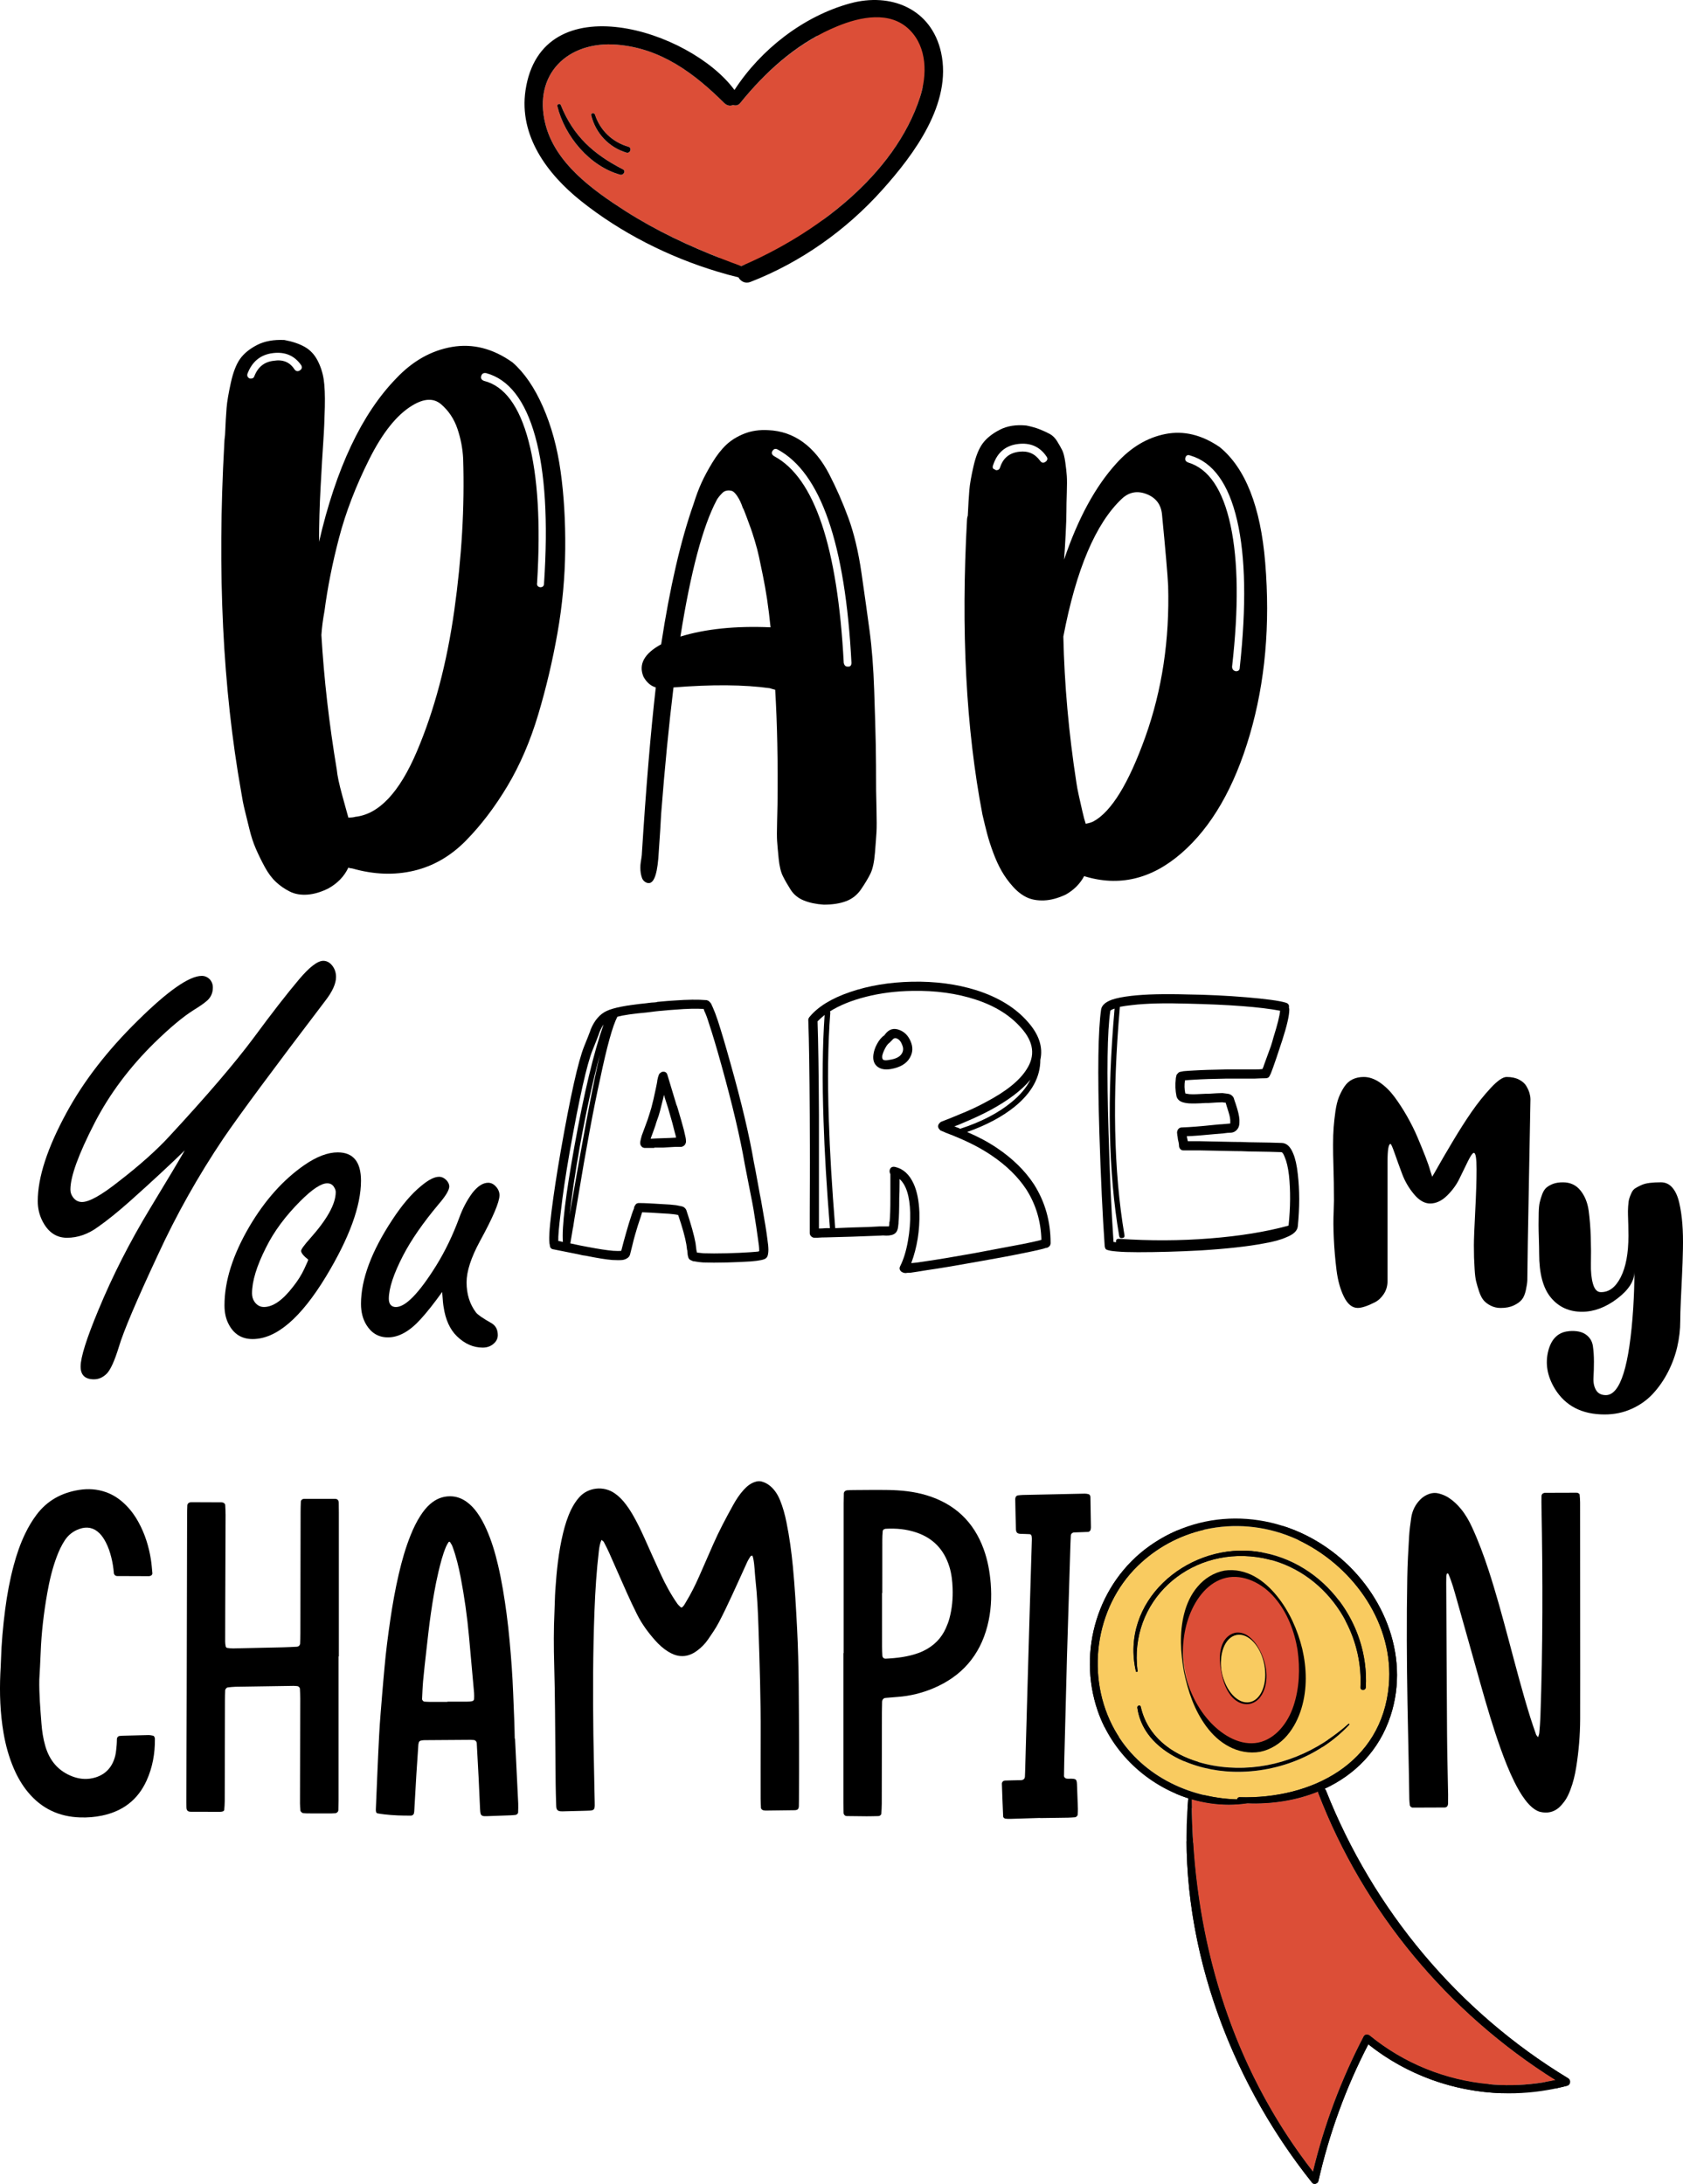 <?xml version="1.0" encoding="utf-8"?>
<!-- Generator: Adobe Illustrator 17.0.0, SVG Export Plug-In . SVG Version: 6.00 Build 0)  -->
<!DOCTYPE svg PUBLIC "-//W3C//DTD SVG 1.1//EN" "http://www.w3.org/Graphics/SVG/1.1/DTD/svg11.dtd">
<svg version="1.1" id="Layer_1" xmlns="http://www.w3.org/2000/svg" xmlns:xlink="http://www.w3.org/1999/xlink" x="0px" y="0px"
	 width="138.683px" height="180px" viewBox="30.659 10 138.683 180" enable-background="new 30.659 10 138.683 180"
	 xml:space="preserve">
<path fill="#F9CB60" d="M137.95,137.078c-4.485-2.26-9.915-1.544-13.542,1.985c-3.559,3.465-4.314,9.217-1.891,13.536
	c2.05,3.648,6.015,5.607,10.083,5.71c0.015-0.098,0.083-0.183,0.216-0.178c5.915,0.166,11.726-2.778,12.288-9.24
	C145.539,143.907,142.297,139.27,137.95,137.078z M131.618,155.993c-3.015-0.255-6.767-1.867-7.24-5.24
	c-0.024-0.177,0.24-0.263,0.281-0.077c0.799,3.539,4.556,4.968,7.853,5.03c3.482,0.065,6.693-1.323,9.261-3.616
	c0.044-0.041,0.104,0.021,0.065,0.062C139.264,154.91,135.364,156.31,131.618,155.993z M143.202,149.078
	c-0.015,0.278-0.45,0.281-0.438,0c0.26-5.128-3.346-10.024-8.545-10.74c-5.645-0.781-10.566,3.639-9.823,9.397
	c0.012,0.08-0.121,0.095-0.136,0.021c-1.311-5.737,4.074-10.4,9.542-9.915C139.406,138.341,143.524,143.554,143.202,149.078z"/>
<path fill="#DC4E37" d="M105.673,11.731c-2.331-1.22-5.48-0.859-7.632,0.532c-0.27,0.174-0.262,0.557-0.043,0.707
	c-2.293,1.262-4.231,3.018-5.93,5.021c-0.138,0.165-0.275,0.331-0.412,0.5c-0.169,0.206-0.398,0.237-0.582,0.159
	c-0.219,0.103-0.498,0.078-0.739-0.163c-2.481-2.46-5.22-4.516-8.844-4.803c-4.04-0.326-6.909,2.425-5.897,6.513
	c0.806,3.259,3.914,5.474,6.577,7.183c2.469,1.58,5.093,2.817,7.803,3.881c-0.01,0.417,0.258,0.852,0.732,0.863
	c0.092,0.002,0.183,0.004,0.275,0.006c0.25,0.006,0.478-0.088,0.65-0.239c0.041,0.015,0.082,0.032,0.124,0.047
	c0.027-0.018,0.05-0.031,0.078-0.045c0.053-0.023,0.108-0.049,0.161-0.073c0.374,0.326,0.898,0.464,1.471,0.165
	c1.848-0.962,3.543-2.398,5.089-3.924c3.563-2.617,6.618-6.026,7.923-10.066c0.081-0.252,0.148-0.514,0.204-0.781
	C107.58,15.237,107.998,12.948,105.673,11.731z M81.77,24.4c-2.525-0.693-4.579-3.166-5.185-5.652
	c-0.04-0.162,0.217-0.25,0.282-0.093c1.031,2.573,2.701,4.06,5.128,5.306C82.259,24.098,82.022,24.469,81.77,24.4z M82.273,22.58
	c-1.448-0.439-2.535-1.604-2.894-3.072c-0.051-0.199,0.245-0.242,0.306-0.058c0.425,1.313,1.446,2.268,2.761,2.65
	C82.759,22.191,82.591,22.675,82.273,22.58z"/>
<g>
	<path d="M142.543,117.803c-0.458,0-0.838-0.307-1.14-0.92c-0.303-0.613-0.507-1.349-0.613-2.208
		c-0.107-0.858-0.18-1.721-0.221-2.588s-0.045-1.603-0.012-2.208l0.024-0.932c0-0.392-0.004-0.887-0.012-1.484
		c-0.009-0.597-0.021-1.12-0.037-1.57s-0.025-0.957-0.025-1.521s0.016-1.055,0.049-1.472c0.032-0.417,0.081-0.855,0.147-1.312
		s0.16-0.842,0.282-1.153c0.123-0.311,0.274-0.601,0.454-0.871c0.18-0.27,0.405-0.47,0.674-0.601c0.27-0.13,0.576-0.196,0.92-0.196
		c0.442,0,0.883,0.152,1.325,0.454c0.441,0.303,0.842,0.695,1.202,1.178c0.359,0.483,0.707,1.018,1.043,1.607
		c0.335,0.589,0.626,1.174,0.871,1.754c0.246,0.58,0.462,1.112,0.65,1.594c0.188,0.483,0.323,0.879,0.405,1.19l0.147,0.442
		c0.13-0.213,0.298-0.503,0.503-0.871c0.204-0.368,0.589-1.026,1.153-1.975c0.564-0.948,1.095-1.782,1.594-2.502
		c0.499-0.719,1.026-1.378,1.583-1.975c0.556-0.597,0.989-0.896,1.3-0.896c0.408,0,0.752,0.074,1.03,0.221s0.479,0.327,0.601,0.54
		c0.123,0.213,0.209,0.409,0.258,0.589s0.074,0.343,0.074,0.491c0,0.082-0.041,2.29-0.123,6.624s-0.123,6.788-0.123,7.36
		c0,0.409-0.004,0.72-0.012,0.932c-0.008,0.213-0.049,0.487-0.123,0.822s-0.184,0.593-0.331,0.773
		c-0.147,0.18-0.368,0.34-0.662,0.479c-0.295,0.139-0.654,0.208-1.079,0.208c-0.295,0-0.564-0.062-0.81-0.184
		c-0.246-0.123-0.442-0.27-0.589-0.441c-0.147-0.172-0.274-0.417-0.38-0.736c-0.107-0.319-0.188-0.596-0.245-0.834
		c-0.058-0.237-0.098-0.568-0.123-0.994c-0.025-0.425-0.041-0.752-0.049-0.981c-0.008-0.229-0.012-0.564-0.012-1.006
		c0-0.458,0.037-1.39,0.11-2.797c0.074-1.406,0.11-2.559,0.11-3.459s-0.074-1.35-0.221-1.35c-0.098,0-0.258,0.221-0.478,0.663
		c-0.221,0.441-0.454,0.92-0.7,1.435c-0.245,0.515-0.589,0.99-1.03,1.423c-0.442,0.434-0.908,0.65-1.399,0.65
		c-0.458,0-0.9-0.253-1.325-0.761c-0.425-0.507-0.752-1.067-0.981-1.68s-0.434-1.178-0.613-1.693
		c-0.18-0.515-0.295-0.773-0.343-0.773c-0.164,0-0.246,0.491-0.246,1.472v9.813c0,0.409-0.102,0.769-0.307,1.079
		c-0.204,0.311-0.45,0.54-0.736,0.687c-0.286,0.147-0.552,0.262-0.797,0.343C142.912,117.762,142.707,117.803,142.543,117.803z"/>
	<path d="M159.447,107.45c0.605,0,1.087,0.225,1.447,0.674c0.36,0.45,0.585,1.006,0.675,1.668s0.147,1.386,0.172,2.171
		c0.025,0.785,0.029,1.513,0.013,2.183s0.041,1.231,0.172,1.68c0.131,0.45,0.343,0.675,0.638,0.675
		c0.67,0.016,1.218-0.392,1.644-1.227c0.425-0.834,0.638-1.971,0.638-3.41c0-0.229-0.004-0.531-0.012-0.908
		c-0.008-0.376-0.016-0.654-0.025-0.834c-0.008-0.18-0.004-0.409,0.013-0.687c0.016-0.278,0.045-0.486,0.086-0.626
		c0.041-0.139,0.102-0.298,0.184-0.478c0.081-0.18,0.188-0.311,0.319-0.392c0.131-0.082,0.295-0.168,0.491-0.258
		c0.196-0.09,0.429-0.151,0.699-0.184c0.27-0.032,0.577-0.049,0.92-0.049c0.376,0,0.691,0.147,0.945,0.441
		c0.253,0.295,0.441,0.708,0.564,1.239s0.208,1.108,0.257,1.73c0.049,0.622,0.065,1.321,0.049,2.098s-0.041,1.493-0.074,2.147
		c-0.033,0.654-0.066,1.345-0.098,2.073c-0.033,0.727-0.049,1.296-0.049,1.705c0,0.703-0.082,1.411-0.246,2.122
		c-0.163,0.711-0.417,1.402-0.76,2.073c-0.343,0.67-0.757,1.267-1.239,1.791c-0.483,0.523-1.067,0.94-1.754,1.251
		s-1.431,0.466-2.232,0.466c-1.864,0-3.23-0.703-4.097-2.11c-0.638-1.047-0.818-2.102-0.54-3.164c0.246-0.917,0.752-1.44,1.521-1.57
		c0.065,0,0.123-0.009,0.172-0.025c0.605-0.049,1.071,0.045,1.399,0.282c0.327,0.237,0.519,0.552,0.577,0.945
		c0.057,0.392,0.086,0.822,0.086,1.288s-0.012,0.904-0.037,1.312c-0.024,0.408,0.045,0.752,0.209,1.03
		c0.163,0.278,0.433,0.417,0.81,0.417c1.194,0,1.946-2.397,2.257-7.188c0.065-1.063,0.098-2.061,0.098-2.993
		c0,0.769-0.474,1.513-1.423,2.232c-0.949,0.72-1.914,1.079-2.895,1.079c-1.063,0-1.918-0.388-2.564-1.165s-0.969-1.983-0.969-3.619
		c0-0.327-0.008-0.736-0.024-1.227c-0.016-0.49-0.025-0.875-0.025-1.153s0.004-0.605,0.012-0.981s0.037-0.67,0.086-0.883
		c0.049-0.213,0.118-0.437,0.208-0.675c0.09-0.237,0.209-0.417,0.356-0.54s0.331-0.225,0.552-0.307
		C158.87,107.491,159.136,107.45,159.447,107.45z"/>
</g>
<path d="M45.883,104.818c-1.232,1.201-2.728,2.588-4.49,4.163c-0.998,0.888-1.886,1.606-2.665,2.151
	c-0.811,0.592-1.66,0.888-2.55,0.888c-0.888,0-1.566-0.467-2.034-1.403c-0.25-0.498-0.374-1.036-0.374-1.613
	c0-1.964,0.795-4.404,2.386-7.319c1.418-2.604,3.375-5.129,5.869-7.578c2.48-2.447,4.233-3.672,5.262-3.672
	c0.25,0,0.468,0.094,0.655,0.281c0.171,0.187,0.257,0.413,0.257,0.678c0,0.437-0.156,0.795-0.468,1.075
	c-0.248,0.22-0.615,0.477-1.099,0.772c-0.872,0.545-1.956,1.45-3.249,2.712c-2.059,2.027-3.696,4.219-4.912,6.571
	c-1.341,2.604-2.01,4.444-2.01,5.519c0,0.234,0.07,0.445,0.21,0.632c0.187,0.264,0.437,0.397,0.748,0.397
	c0.592,0,1.606-0.568,3.041-1.707c1.715-1.325,3.102-2.564,4.163-3.718c3.087-3.336,5.402-6.042,6.945-8.116
	c1.48-2.01,2.728-3.616,3.742-4.817c0.857-1.014,1.52-1.52,1.987-1.52c0.313,0,0.577,0.156,0.795,0.468
	c0.171,0.25,0.257,0.537,0.257,0.865c0,0.545-0.296,1.201-0.888,1.964c-4.226,5.551-7.024,9.331-8.396,11.342
	c-2.073,3.087-3.875,6.29-5.402,9.611c-1.762,3.773-2.83,6.292-3.204,7.555c-0.358,1.169-0.694,1.909-1.006,2.221
	c-0.311,0.311-0.662,0.467-1.052,0.467c-0.732,0-1.099-0.35-1.099-1.052c0-0.764,0.491-2.323,1.473-4.677
	c1.154-2.791,2.565-5.566,4.233-8.326C44.425,107.296,45.384,105.69,45.883,104.818z"/>
<path d="M58.489,104.981c1.278,0,1.917,0.781,1.917,2.34c0,2.073-0.958,4.7-2.877,7.88c-2.089,3.446-4.107,5.168-6.056,5.168
	c-0.905,0-1.568-0.421-1.989-1.262c-0.218-0.421-0.327-0.928-0.327-1.52c0-1.996,0.687-4.163,2.057-6.501
	c1.279-2.167,2.784-3.85,4.514-5.051C56.743,105.332,57.662,104.981,58.489,104.981z M56.056,113.821
	c-0.39-0.311-0.584-0.552-0.584-0.724c0-0.126,0.248-0.468,0.748-1.029c1.403-1.575,2.104-2.845,2.104-3.812
	c0-0.126-0.039-0.25-0.117-0.374c-0.124-0.234-0.32-0.351-0.584-0.351c-0.5,0-1.232,0.484-2.199,1.45
	c-1.248,1.246-2.199,2.533-2.852,3.857c-0.765,1.513-1.146,2.768-1.146,3.766c0,0.266,0.07,0.498,0.21,0.701
	c0.203,0.281,0.46,0.421,0.772,0.421c0.748,0,1.55-0.561,2.408-1.683c0.374-0.468,0.678-0.951,0.912-1.45
	C55.963,114.095,56.072,113.836,56.056,113.821z"/>
<path d="M67.094,116.488c-0.67,0.935-1.262,1.683-1.777,2.246c-0.904,0.998-1.8,1.496-2.69,1.496c-0.764,0-1.356-0.343-1.777-1.029
	c-0.296-0.483-0.444-1.059-0.444-1.73c0-2.012,0.858-4.319,2.573-6.923c0.795-1.216,1.582-2.143,2.363-2.782
	c0.608-0.515,1.106-0.772,1.496-0.772c0.218,0,0.421,0.094,0.608,0.281c0.156,0.171,0.234,0.343,0.234,0.514
	c0,0.297-0.288,0.779-0.865,1.45c-1.295,1.543-2.277,2.962-2.947,4.256c-0.781,1.513-1.169,2.698-1.169,3.555
	c0,0.218,0.05,0.385,0.151,0.503c0.101,0.117,0.246,0.176,0.433,0.176c0.795,0,1.902-1.138,3.321-3.415
	c0.732-1.184,1.365-2.494,1.894-3.929c0.281-0.778,0.647-1.473,1.099-2.08c0.437-0.547,0.865-0.819,1.286-0.819
	c0.234,0,0.444,0.101,0.631,0.304c0.203,0.218,0.304,0.46,0.304,0.725c0,0.561-0.538,1.825-1.613,3.789
	c-0.734,1.356-1.099,2.487-1.099,3.391c0,0.966,0.257,1.793,0.772,2.478c0.14,0.187,0.568,0.484,1.286,0.889
	c0.343,0.203,0.514,0.53,0.514,0.982c0,0.28-0.121,0.523-0.363,0.725c-0.241,0.203-0.534,0.304-0.877,0.304
	c-0.779,0-1.489-0.313-2.129-0.937c-0.577-0.561-0.944-1.371-1.099-2.431C67.18,117.563,67.141,117.159,67.094,116.488z"/>
<path d="M75.965,112.628c-0.098-0.33-0.049-1.273,0.146-2.827c0.175-1.399,0.427-3.051,0.758-4.954
	c0.796-4.527,1.437-7.393,1.923-8.597c0.058-0.137,0.165-0.403,0.321-0.801c0.155-0.398,0.233-0.608,0.233-0.627
	c0.31-0.738,0.747-1.239,1.311-1.5c0.562-0.263,1.631-0.471,3.206-0.627c0.135-0.018,0.291-0.039,0.466-0.058
	c0.039,0,0.126-0.005,0.263-0.015c0.135-0.009,0.213-0.024,0.232-0.043c0.602-0.058,1.079-0.097,1.429-0.116
	c1.048-0.077,1.923-0.088,2.623-0.03c0.135,0.019,0.262,0.116,0.379,0.291c0.039,0.077,0.087,0.184,0.146,0.321
	c0.116,0.253,0.252,0.611,0.408,1.078c0.291,0.894,0.631,2.04,1.02,3.439c0.932,3.302,1.583,6.052,1.952,8.246l0.117,0.583
	c0.077,0.389,0.159,0.836,0.247,1.341c0.088,0.505,0.161,0.894,0.219,1.166c0.039,0.233,0.077,0.456,0.117,0.671
	c0.194,1.069,0.33,1.914,0.408,2.535c0.058,0.389,0.088,0.69,0.088,0.904c0,0.135-0.01,0.252-0.03,0.349
	c-0.019,0.155-0.077,0.272-0.174,0.349c-0.117,0.116-0.525,0.204-1.225,0.262c-0.583,0.039-1.243,0.068-1.981,0.088
	c-0.797,0.019-1.448,0.019-1.953,0c-0.291-0.019-0.524-0.049-0.699-0.088c-0.098,0-0.175-0.019-0.233-0.058
	c-0.195-0.058-0.302-0.174-0.32-0.349l-0.03-0.088c0-0.039-0.005-0.088-0.015-0.146c-0.01-0.058-0.015-0.116-0.015-0.174
	c0-0.059-0.009-0.107-0.028-0.146c-0.019-0.156-0.04-0.302-0.058-0.437c-0.098-0.583-0.321-1.389-0.671-2.419
	c-0.058-0.019-0.146-0.039-0.263-0.058c-0.272-0.039-0.641-0.068-1.107-0.088c-0.544-0.039-1.079-0.068-1.603-0.088
	c-0.04,0.116-0.079,0.244-0.117,0.379c-0.174,0.505-0.33,1.001-0.466,1.486c-0.079,0.273-0.146,0.535-0.205,0.788
	c-0.077,0.291-0.146,0.562-0.204,0.815c-0.039,0.156-0.135,0.272-0.291,0.351c-0.097,0.058-0.214,0.097-0.349,0.116
	c-0.195,0.019-0.467,0.019-0.816,0c-0.505-0.039-1.234-0.156-2.186-0.349c-0.195-0.019-0.398-0.058-0.611-0.117
	c-1.147-0.232-1.827-0.369-2.04-0.408c-0.195-0.019-0.302-0.126-0.321-0.321L75.965,112.628L75.965,112.628z M76.664,112.279
	c0.098,0.019,0.223,0.048,0.379,0.087c-0.097-1.224,0.223-3.875,0.962-7.955c0.776-4.313,1.573-7.636,2.389-9.968
	c-0.116,0.156-0.233,0.379-0.349,0.671c0,0.019-0.077,0.229-0.233,0.627s-0.262,0.665-0.32,0.801
	c-0.467,1.146-1.099,3.954-1.894,8.422c-0.331,1.905-0.574,3.546-0.729,4.925C76.713,111.133,76.645,111.928,76.664,112.279z
	 M78.442,104.469c-0.389,2.214-0.671,4.108-0.845,5.683c0.077-0.467,0.146-0.864,0.204-1.195c0.388-2.233,0.733-4.168,1.035-5.799
	c0.301-1.632,0.577-3.06,0.83-4.284c0.156-0.739,0.302-1.399,0.437-1.982C79.52,99.048,78.967,101.574,78.442,104.469z
	 M81.532,93.802c-0.389,0.739-0.865,2.458-1.429,5.158c-0.272,1.225-0.559,2.648-0.859,4.27c-0.302,1.622-0.636,3.551-1.005,5.784
	c-0.058,0.351-0.126,0.749-0.204,1.195c0,0.019-0.015,0.107-0.044,0.262c-0.028,0.156-0.054,0.312-0.073,0.467
	c-0.019,0.156-0.039,0.262-0.058,0.321c-0.098,0.563-0.165,0.971-0.204,1.224l0.816,0.174c0.213,0.04,0.417,0.079,0.611,0.117
	c0.913,0.174,1.613,0.281,2.098,0.32c0.291,0.02,0.515,0.02,0.671,0c0.058-0.232,0.122-0.476,0.19-0.729
	c0.067-0.252,0.14-0.515,0.219-0.787c0.135-0.485,0.291-0.99,0.466-1.515c0.058-0.175,0.117-0.33,0.175-0.467
	c0-0.058,0.009-0.106,0.028-0.146v-0.028h0.03c0.058-0.175,0.175-0.263,0.349-0.263c0.447,0,1.088,0.03,1.924,0.088
	c0.466,0.019,0.845,0.049,1.136,0.088c0.175,0.039,0.321,0.068,0.437,0.088c0.077,0.019,0.135,0.039,0.175,0.058
	c0.116,0.077,0.194,0.165,0.233,0.262c0.388,1.166,0.641,2.07,0.757,2.71c0.019,0.137,0.039,0.291,0.058,0.467
	c0,0.039,0.019,0.146,0.059,0.32c0.135,0.019,0.32,0.039,0.553,0.059c0.505,0.018,1.136,0.018,1.894,0
	c0.738-0.02,1.389-0.049,1.952-0.088c0.291-0.019,0.515-0.04,0.671-0.058c0.019-0.02,0.039-0.03,0.058-0.03c0-0.019,0-0.048,0-0.088
	c0-0.194-0.028-0.476-0.088-0.845c-0.077-0.602-0.204-1.438-0.378-2.507c-0.04-0.213-0.079-0.427-0.117-0.641
	c-0.058-0.272-0.135-0.665-0.233-1.18c-0.097-0.515-0.184-0.962-0.262-1.34c-0.077-0.379-0.116-0.578-0.116-0.598
	c-0.37-2.157-1.011-4.877-1.924-8.16c-0.389-1.399-0.729-2.535-1.02-3.409c-0.137-0.447-0.262-0.788-0.379-1.02
	c-0.019-0.059-0.039-0.117-0.058-0.175c-0.622-0.039-1.399-0.019-2.331,0.058c-0.349,0.019-0.816,0.058-1.399,0.117
	c-0.039,0-0.126,0.009-0.262,0.028c-0.137,0.019-0.214,0.03-0.233,0.03c-0.195,0.019-0.349,0.039-0.467,0.058
	C82.843,93.55,82.036,93.666,81.532,93.802z M83.863,104.614c-0.214,0.019-0.36-0.077-0.437-0.291c-0.02-0.077-0.02-0.165,0-0.263
	c0.018-0.097,0.058-0.252,0.116-0.466c0.019-0.039,0.097-0.248,0.233-0.627c0.135-0.378,0.223-0.616,0.262-0.714
	c0.058-0.194,0.117-0.379,0.175-0.553c0.039-0.117,0.077-0.242,0.116-0.379c0.117-0.427,0.242-0.971,0.379-1.632l0.03-0.146
	c0.018-0.097,0.039-0.194,0.058-0.291s0.028-0.164,0.028-0.204c0.039-0.194,0.077-0.339,0.117-0.437
	c0.019-0.039,0.039-0.077,0.058-0.116c0.058-0.058,0.126-0.107,0.204-0.146c0.253-0.058,0.409,0.039,0.467,0.291l0.729,2.419
	c0.039,0.077,0.067,0.155,0.088,0.232c0.232,0.778,0.408,1.39,0.524,1.836c0.059,0.272,0.107,0.486,0.146,0.641
	c0.019,0.098,0.03,0.186,0.03,0.263c0,0.039,0,0.077,0,0.116c-0.019,0.079-0.049,0.146-0.088,0.204
	c-0.077,0.098-0.174,0.156-0.291,0.175c-0.019,0-0.058,0-0.116,0c-0.098,0-0.214,0-0.349,0c-0.312,0.019-0.651,0.039-1.02,0.058
	h-0.03h-0.058h-0.03h-0.058h-0.03h-0.028h-0.03H85h-0.03h-0.028h-0.03h-0.028h-0.03h-0.03h-0.028h-0.03h-0.028h-0.03h-0.03H84.65
	h-0.03h-0.028l-0.03,0.03h-0.03h-0.028h-0.03h-0.028h-0.03h-0.03h-0.028h-0.03c-0.135,0-0.253,0-0.349,0
	C83.921,104.614,83.881,104.614,83.863,104.614z M86.369,103.768c-0.019-0.116-0.058-0.271-0.116-0.466
	c-0.098-0.427-0.263-1.03-0.495-1.807c-0.02-0.059-0.04-0.126-0.059-0.205c-0.077-0.232-0.165-0.504-0.262-0.815l-0.058-0.233
	c-0.117,0.486-0.224,0.913-0.321,1.282c-0.039,0.137-0.077,0.272-0.116,0.409c-0.058,0.174-0.126,0.369-0.204,0.583
	c-0.02,0.097-0.098,0.33-0.233,0.699c-0.137,0.369-0.214,0.583-0.233,0.641h0.03c0.291-0.019,0.622-0.033,0.99-0.043
	s0.709-0.024,1.02-0.044L86.369,103.768L86.369,103.768z"/>
<path d="M110.353,103.303c0.913,0.388,1.729,0.825,2.448,1.311c1.301,0.874,2.321,1.875,3.06,3.002
	c0.913,1.438,1.369,3.05,1.369,4.837c0,0.175-0.087,0.302-0.262,0.379c-0.039,0.019-0.088,0.03-0.146,0.03
	c-0.098,0.039-0.233,0.077-0.408,0.116c-0.312,0.077-0.758,0.175-1.341,0.291c-1.127,0.233-2.477,0.485-4.05,0.758
	c-1.613,0.291-2.954,0.515-4.022,0.669c-0.583,0.098-1.02,0.165-1.311,0.205c-0.175,0-0.311,0.009-0.409,0.028
	c-0.058,0-0.116-0.01-0.174-0.028c-0.058-0.02-0.117-0.049-0.175-0.088c-0.156-0.137-0.184-0.291-0.088-0.467
	c0.272-0.544,0.482-1.224,0.627-2.04c0.146-0.816,0.208-1.603,0.189-2.36c-0.039-1.36-0.33-2.284-0.874-2.769v0.32
	c0,0.525-0.01,0.932-0.028,1.224c0,0.953-0.02,1.623-0.059,2.012c0,0.019,0,0.049,0,0.088c-0.019,0.194-0.039,0.339-0.058,0.437
	c-0.039,0.174-0.112,0.305-0.219,0.393s-0.238,0.141-0.393,0.161c-0.059,0.019-0.175,0.03-0.351,0.03
	c-0.194-0.019-0.349-0.019-0.466,0c-0.544,0.019-1.322,0.048-2.331,0.087c-0.641,0.02-1.351,0.04-2.128,0.059
	c-0.253,0-0.495,0.009-0.729,0.028c-0.058,0-0.116,0-0.175,0c-0.019,0-0.039,0-0.058,0h-0.028c-0.098,0-0.186-0.039-0.263-0.116
	c-0.077-0.077-0.116-0.165-0.116-0.263v-0.028v-0.088c0-0.039,0-0.092,0-0.161c0-0.067,0-0.121,0-0.161c0-0.369,0-0.767,0-1.194
	c0.019-2.953,0.019-5.663,0-8.131c-0.019-3.497-0.058-6.071-0.117-7.723c-0.019-0.116,0.01-0.223,0.088-0.32
	c0.7-0.855,1.821-1.545,3.366-2.07s3.24-0.806,5.085-0.845c1.924-0.039,3.692,0.195,5.304,0.699
	c1.826,0.583,3.244,1.457,4.255,2.623c0.913,1.03,1.253,2.07,1.02,3.118c0,1.418-0.699,2.701-2.098,3.848
	C113.257,102.04,111.946,102.739,110.353,103.303z M98.609,93.656c-0.214,0.175-0.408,0.349-0.583,0.525
	c0.058,1.652,0.097,4.217,0.116,7.693c0,2.468,0,5.178,0,8.131c0,0.427,0,0.825,0,1.194v0.059c0.195,0,0.389-0.01,0.583-0.03
	c0.117,0,0.223,0,0.321,0c-0.272-3.399-0.447-6.343-0.525-8.83C98.405,99.077,98.433,96.163,98.609,93.656z M99.075,93.482
	c-0.195,2.525-0.233,5.488-0.117,8.888c0.077,2.486,0.253,5.439,0.525,8.859c0.485-0.019,0.952-0.039,1.399-0.058
	c0.99-0.019,1.749-0.049,2.273-0.088c0.155,0,0.33,0,0.524,0c0.117,0,0.195,0,0.233,0c0.019-0.077,0.03-0.194,0.03-0.349
	c0.019-0.019,0.028-0.049,0.028-0.088c0.039-0.369,0.059-1.01,0.059-1.924c0-0.291,0-0.699,0-1.224c0-0.155,0-0.311,0-0.466
	c0-0.156,0-0.244,0-0.263c-0.059-0.097-0.079-0.204-0.059-0.32c0.059-0.233,0.214-0.321,0.467-0.263
	c0.66,0.156,1.166,0.623,1.515,1.399c0.272,0.602,0.427,1.38,0.467,2.331c0.039,1.496-0.186,2.895-0.671,4.196
	c0.291-0.019,0.671-0.068,1.136-0.146c1.069-0.155,2.409-0.378,4.022-0.669c1.554-0.291,2.895-0.544,4.022-0.758
	c0.583-0.116,1.029-0.214,1.341-0.291c0.077-0.019,0.146-0.039,0.204-0.058c-0.04-1.535-0.456-2.924-1.253-4.168
	c-0.681-1.029-1.622-1.952-2.827-2.769c-0.855-0.583-1.856-1.108-3.002-1.573c-0.077-0.039-0.248-0.107-0.51-0.205
	c-0.262-0.097-0.403-0.155-0.422-0.174c-0.137-0.058-0.233-0.097-0.291-0.117c-0.04-0.039-0.068-0.067-0.088-0.087
	c-0.058-0.059-0.098-0.126-0.116-0.205c-0.02-0.116,0.018-0.223,0.116-0.32c0.039-0.058,0.088-0.097,0.146-0.117
	c0.602-0.232,1.108-0.437,1.515-0.611c0.778-0.311,1.487-0.641,2.128-0.992c1.671-0.874,2.798-1.777,3.381-2.709
	c0.738-1.127,0.592-2.263-0.437-3.411c-0.895-1.029-2.133-1.807-3.716-2.331c-1.585-0.524-3.338-0.767-5.26-0.729
	c-1.341,0.02-2.608,0.18-3.803,0.482s-2.19,0.705-2.987,1.209C99.065,93.384,99.075,93.423,99.075,93.482z M103.533,95.347
	c0-0.019,0.01-0.039,0.03-0.058c0.33-0.467,0.748-0.593,1.253-0.379c0.388,0.156,0.68,0.456,0.874,0.904
	c0.213,0.485,0.194,0.943-0.058,1.369c-0.273,0.486-0.797,0.797-1.574,0.932c-0.486,0.077-0.859,0.005-1.121-0.219
	c-0.263-0.223-0.364-0.549-0.306-0.977c0.039-0.291,0.14-0.587,0.306-0.888c0.164-0.302,0.354-0.529,0.568-0.685L103.533,95.347
	L103.533,95.347z M103.942,95.959c-0.117,0.077-0.233,0.228-0.349,0.451c-0.117,0.224-0.195,0.423-0.233,0.598
	c-0.019,0.156,0,0.263,0.058,0.321c0.077,0.077,0.253,0.088,0.525,0.028c0.543-0.077,0.894-0.262,1.048-0.553
	c0.117-0.214,0.117-0.446,0-0.699c-0.097-0.272-0.253-0.447-0.466-0.525c-0.137-0.039-0.253,0.01-0.349,0.146
	c-0.04,0.039-0.079,0.077-0.117,0.116C104.019,95.882,103.981,95.92,103.942,95.959z M109.77,103.04
	c1.729-0.562,3.137-1.291,4.226-2.186c0.718-0.583,1.243-1.204,1.573-1.865c-0.718,0.874-1.836,1.719-3.351,2.535
	c-0.66,0.349-1.389,0.69-2.186,1.02c-0.253,0.117-0.495,0.214-0.729,0.291c0.175,0.079,0.302,0.126,0.379,0.146
	C109.702,103.001,109.731,103.022,109.77,103.04z"/>
<path d="M128.537,104.06c0.311,0,0.622,0,0.933,0c1.048,0.02,2,0.04,2.855,0.059c0.447,0,0.855,0.009,1.225,0.028
	c1.398,0.019,2.302,0.04,2.709,0.058c0.409,0,0.729,0.291,0.962,0.874c0.175,0.409,0.302,0.972,0.379,1.69
	c0.155,1.322,0.155,2.759,0,4.313c-0.039,0.369-0.36,0.671-0.962,0.904c-0.427,0.194-1.03,0.36-1.807,0.495
	c-1.322,0.253-3.07,0.447-5.246,0.583c-1.807,0.097-3.527,0.146-5.158,0.146c-0.719,0-1.292-0.019-1.72-0.058
	c-0.232-0.02-0.408-0.039-0.524-0.059c-0.195-0.039-0.321-0.077-0.379-0.116s-0.098-0.135-0.117-0.291
	c-0.174-2.486-0.32-5.585-0.437-9.296c-0.155-5.091-0.107-8.49,0.146-10.2c0.059-0.33,0.351-0.593,0.874-0.788
	c0.389-0.135,0.923-0.242,1.603-0.32c1.166-0.135,2.721-0.175,4.663-0.117c1.594,0.02,3.201,0.098,4.823,0.233
	c1.622,0.137,2.696,0.282,3.22,0.437c0.233,0.058,0.33,0.195,0.291,0.409c0.019,0.058,0.03,0.116,0.03,0.174
	c0,0.486-0.195,1.331-0.583,2.535c-0.079,0.233-0.156,0.467-0.233,0.7c-0.156,0.486-0.331,1.001-0.525,1.545
	c-0.058,0.155-0.116,0.311-0.175,0.466c-0.019,0.04-0.039,0.079-0.058,0.117c0,0.019-0.01,0.039-0.028,0.058
	c-0.059,0.156-0.175,0.233-0.351,0.233c-0.194,0-0.485,0.009-0.874,0.028c-0.019,0-0.101,0-0.247,0s-0.306,0-0.482,0
	c-0.174,0-0.301,0-0.378,0c-0.565,0-0.962,0-1.195,0c-1.166,0.019-2.05,0.049-2.652,0.088c-0.369,0.019-0.641,0.039-0.815,0.058
	c-0.059,0.37-0.049,0.729,0.028,1.078c0.077,0.02,0.195,0.04,0.349,0.059c0.253,0.019,0.681,0.009,1.283-0.03
	c0.058,0,0.135,0,0.233,0c0.583-0.039,0.98-0.058,1.194-0.058c0.195,0.019,0.349,0.039,0.467,0.058
	c0.097,0.019,0.174,0.049,0.233,0.088c0.116,0.077,0.194,0.165,0.232,0.262c0.059,0.195,0.107,0.34,0.146,0.437
	c0.059,0.175,0.107,0.331,0.146,0.467c0.137,0.466,0.195,0.836,0.175,1.108c0,0.214-0.049,0.388-0.146,0.524
	c-0.137,0.195-0.321,0.302-0.553,0.321c-0.175,0-0.389,0.019-0.642,0.058l-0.699,0.058c-0.972,0.098-1.739,0.156-2.302,0.175
	c0,0.019,0.009,0.049,0.028,0.088v0.028C128.498,103.886,128.517,103.982,128.537,104.06z M122.854,112.104
	c2.545,0.175,5.046,0.165,7.504-0.03c2.458-0.194,4.609-0.543,6.456-1.048l0.028-0.03c0.156-1.496,0.165-2.874,0.03-4.138
	c-0.077-0.641-0.195-1.136-0.349-1.487c-0.098-0.271-0.195-0.408-0.291-0.408c-0.409-0.019-1.302-0.039-2.681-0.058
	c-0.389-0.019-0.797-0.03-1.225-0.03c-0.874-0.019-1.826-0.039-2.855-0.058c-0.312,0-0.623,0-0.933,0c-0.116,0-0.204,0-0.262,0
	h-0.03c-0.019,0-0.039,0-0.058,0h-0.028c-0.098,0-0.18-0.039-0.248-0.116s-0.102-0.175-0.102-0.291c0-0.059-0.009-0.137-0.028-0.233
	c-0.019-0.077-0.04-0.165-0.058-0.263c-0.02-0.116-0.03-0.194-0.03-0.232c-0.019-0.077-0.03-0.146-0.03-0.205
	c-0.019-0.097-0.019-0.174,0-0.232c0.059-0.214,0.195-0.321,0.409-0.321c0.641-0.019,1.505-0.088,2.593-0.204
	c0.369-0.039,0.602-0.058,0.7-0.058c0.252-0.019,0.476-0.039,0.669-0.059v-0.028c0-0.019,0-0.049,0-0.088
	c0.019-0.194-0.028-0.476-0.146-0.845c-0.039-0.137-0.087-0.291-0.146-0.467c-0.019-0.077-0.048-0.175-0.087-0.291
	c-0.079,0-0.166-0.009-0.263-0.03c-0.214,0-0.602,0.02-1.166,0.059c-0.097,0-0.174,0-0.233,0c-0.622,0.039-1.078,0.048-1.369,0.028
	c-0.233-0.019-0.427-0.058-0.583-0.116c-0.233-0.097-0.379-0.253-0.437-0.467c-0.097-0.466-0.116-0.952-0.058-1.457
	c0-0.058,0.009-0.106,0.03-0.146c0-0.116,0.048-0.213,0.146-0.291c0.039-0.058,0.097-0.097,0.174-0.116s0.175-0.039,0.291-0.058
	c0.195-0.019,0.486-0.039,0.874-0.059c0.622-0.039,1.515-0.067,2.681-0.087c0.351,0,0.758,0,1.225,0c0.077,0,0.198,0,0.364,0
	c0.164,0,0.324,0,0.48,0h0.233c0.272,0,0.485-0.01,0.641-0.03c0.058-0.116,0.107-0.242,0.146-0.379
	c0.194-0.525,0.379-1.029,0.553-1.515c0.077-0.233,0.146-0.467,0.205-0.699c0.33-1.05,0.515-1.787,0.553-2.215
	c-1.632-0.311-4.168-0.505-7.607-0.583c-1.923-0.058-3.448-0.019-4.575,0.116c-0.388,0.04-0.729,0.088-1.02,0.146
	c-0.641,7.306-0.515,13.581,0.379,18.827c0.019,0.137-0.043,0.214-0.189,0.233c-0.146,0.019-0.229-0.039-0.248-0.175
	c-0.894-5.226-1.02-11.471-0.379-18.739c-0.135,0.04-0.242,0.088-0.32,0.146l-0.03,0.03c-0.253,1.671-0.302,5.032-0.146,10.084
	c0.097,3.438,0.233,6.431,0.408,8.975c0.059,0,0.126,0.01,0.205,0.03c0-0.039,0-0.068,0-0.088
	C122.622,112.172,122.699,112.104,122.854,112.104z"/>
<path d="M33.898,148.434c-0.022,1.21,0.085,2.413,0.176,3.616c0.047,0.628,0.142,1.255,0.318,1.862
	c0.349,1.205,1.078,2.08,2.275,2.522c0.611,0.227,1.244,0.255,1.859,0.066c0.886-0.272,1.417-0.908,1.632-1.8
	c0.071-0.291,0.085-0.596,0.117-0.896c0.017-0.163,0.011-0.328,0.019-0.492c0.006-0.105,0.107-0.216,0.199-0.227
	c0.082-0.009,0.163-0.019,0.245-0.022c0.714-0.019,1.426-0.04,2.139-0.052c0.135-0.002,0.272,0.023,0.404,0.051
	c0.044,0.01,0.087,0.068,0.11,0.114c0.024,0.046,0.031,0.105,0.032,0.158c0.011,1.195-0.195,2.352-0.691,3.44
	c-0.723,1.586-1.967,2.52-3.669,2.873c-0.595,0.124-1.194,0.17-1.798,0.15c-1.742-0.053-3.184-0.732-4.299-2.08
	c-0.493-0.595-0.873-1.261-1.177-1.97c-0.401-0.937-0.668-1.913-0.839-2.916c-0.278-1.629-0.336-3.27-0.262-4.919
	c0.017-0.356,0.042-0.711,0.051-1.068c0.039-1.399,0.165-2.791,0.345-4.18c0.158-1.225,0.382-2.436,0.701-3.629
	c0.24-0.901,0.541-1.784,0.947-2.626c0.263-0.545,0.567-1.064,0.93-1.549c0.884-1.183,2.076-1.83,3.524-2.058
	c0.748-0.117,1.473-0.068,2.187,0.18c0.579,0.201,1.08,0.529,1.526,0.946c0.486,0.454,0.873,0.983,1.189,1.565
	c0.517,0.949,0.833,1.967,1.003,3.029c0.061,0.379,0.087,0.763,0.124,1.144c0.01,0.109-0.083,0.213-0.19,0.228
	c-0.027,0.003-0.053,0.018-0.08,0.018c-0.878-0.002-1.755-0.005-2.633-0.01c-0.146-0.001-0.261-0.112-0.272-0.256
	c-0.036-0.437-0.106-0.87-0.213-1.295c-0.108-0.427-0.247-0.842-0.451-1.233c-0.14-0.27-0.302-0.524-0.517-0.738
	c-0.477-0.476-1.037-0.581-1.663-0.359c-0.507,0.181-0.911,0.494-1.205,0.948c-0.271,0.415-0.477,0.862-0.651,1.325
	c-0.37,0.978-0.607,1.993-0.788,3.019c-0.287,1.621-0.479,3.253-0.542,4.9C33.985,146.955,33.937,147.694,33.898,148.434z"/>
<path d="M58.555,146.527c0,3.949,0,7.897,0,11.846c0,0.274-0.007,0.549-0.015,0.823c-0.005,0.134-0.125,0.245-0.271,0.256
	c-0.109,0.009-0.219,0.016-0.328,0.016c-0.658,0.001-1.316,0-1.974-0.003c-0.11-0.001-0.22-0.013-0.329-0.023
	c-0.085-0.008-0.219-0.129-0.225-0.212c-0.016-0.19-0.034-0.381-0.034-0.573c-0.002-0.905,0.002-1.81,0.005-2.715
	c0.005-1.974,0.01-3.95,0.014-5.923c0-0.273-0.013-0.548-0.025-0.821c-0.005-0.105-0.11-0.213-0.207-0.222
	c-0.108-0.009-0.217-0.023-0.327-0.022c-1.591,0.023-3.18,0.044-4.772,0.073c-0.219,0.003-0.436,0.034-0.653,0.057
	c-0.083,0.009-0.198,0.145-0.2,0.232c-0.009,0.274-0.018,0.549-0.018,0.823c-0.007,2.769-0.011,5.539-0.019,8.309
	c-0.001,0.246-0.019,0.492-0.042,0.736c-0.005,0.042-0.064,0.098-0.108,0.114c-0.076,0.027-0.162,0.036-0.244,0.036
	c-0.794,0.001-1.59,0.002-2.386-0.005c-0.281-0.002-0.371-0.102-0.38-0.411c-0.008-0.247-0.006-0.494-0.005-0.74
	c0.01-2.88,0.023-5.758,0.031-8.638c0.013-4.882,0.022-9.763,0.034-14.645c0-0.273,0.008-0.548,0.018-0.822
	c0.005-0.132,0.126-0.241,0.271-0.252c0.027-0.001,0.056-0.006,0.082-0.006c0.823,0.003,1.646,0.007,2.469,0.01
	c0.026,0,0.053,0.01,0.081,0.013c0.102,0.011,0.214,0.109,0.219,0.207c0.014,0.273,0.031,0.546,0.03,0.82
	c-0.008,2.523-0.019,5.047-0.028,7.569c-0.003,0.96-0.007,1.919-0.006,2.88c0,0.134,0.02,0.271,0.048,0.403
	c0.009,0.043,0.069,0.1,0.113,0.106c0.162,0.025,0.326,0.046,0.488,0.043c1.372-0.026,2.742-0.056,4.112-0.089
	c0.384-0.009,0.767-0.03,1.15-0.05c0.142-0.008,0.258-0.124,0.264-0.264c0.011-0.274,0.022-0.547,0.022-0.822
	c0.007-3.345,0.011-6.692,0.018-10.037c0-0.274,0.009-0.548,0.02-0.822c0.007-0.141,0.118-0.241,0.277-0.242
	c0.85-0.002,1.699-0.003,2.55,0c0.187,0,0.291,0.115,0.297,0.314c0.008,0.274,0.009,0.548,0.009,0.822c0,3.95,0,7.898,0,11.848
	C58.571,146.527,58.563,146.527,58.555,146.527z"/>
<path d="M73.099,153.307c0.089,1.779,0.178,3.559,0.262,5.338c0.011,0.246-0.001,0.492-0.008,0.738
	c-0.002,0.097-0.114,0.198-0.219,0.208c-0.137,0.014-0.273,0.027-0.41,0.032c-0.657,0.026-1.315,0.049-1.973,0.071
	c-0.108,0.003-0.223,0.006-0.324-0.026c-0.065-0.02-0.14-0.096-0.158-0.16c-0.036-0.13-0.046-0.27-0.052-0.405
	c-0.041-0.849-0.075-1.698-0.117-2.547c-0.049-0.958-0.102-1.916-0.155-2.874c-0.009-0.147-0.121-0.257-0.257-0.266
	c-0.081-0.006-0.164-0.015-0.245-0.014c-1.261,0.007-2.522,0.016-3.784,0.026c-0.109,0.001-0.222,0.009-0.326,0.039
	c-0.074,0.02-0.148,0.071-0.166,0.164c-0.01,0.053-0.03,0.106-0.034,0.159c-0.056,0.82-0.114,1.64-0.164,2.461
	c-0.061,1.013-0.117,2.025-0.175,3.038c-0.003,0.055-0.015,0.108-0.023,0.162c-0.015,0.096-0.125,0.195-0.231,0.196
	c-0.741,0.006-1.48-0.017-2.216-0.104c-0.19-0.023-0.38-0.048-0.567-0.084c-0.043-0.008-0.096-0.067-0.108-0.112
	c-0.022-0.077-0.023-0.163-0.019-0.245c0.088-2.026,0.165-4.053,0.271-6.079c0.06-1.15,0.164-2.296,0.255-3.443
	c0.056-0.711,0.125-1.421,0.187-2.13c0.113-1.311,0.285-2.615,0.474-3.917c0.184-1.275,0.412-2.542,0.702-3.796
	c0.254-1.095,0.56-2.175,0.982-3.219c0.225-0.56,0.485-1.103,0.816-1.611c0.225-0.345,0.477-0.669,0.79-0.941
	c0.472-0.411,1.012-0.641,1.647-0.639c0.514,0.002,0.965,0.175,1.375,0.471c0.336,0.244,0.612,0.548,0.853,0.884
	c0.305,0.425,0.547,0.884,0.76,1.361c0.426,0.955,0.722,1.953,0.958,2.967c0.312,1.334,0.528,2.686,0.709,4.045
	c0.191,1.441,0.313,2.889,0.418,4.337c0.104,1.449,0.143,2.901,0.206,4.353c0.023,0.52,0.028,1.041,0.042,1.563
	C73.084,153.307,73.092,153.307,73.099,153.307z M67.525,150.274c0-0.007,0-0.014,0-0.019c0.549,0,1.097,0.002,1.645-0.002
	c0.137-0.001,0.277-0.009,0.407-0.041c0.072-0.018,0.145-0.084,0.148-0.178c0.005-0.164,0.015-0.328,0-0.491
	c-0.138-1.556-0.279-3.112-0.42-4.667c-0.148-1.639-0.378-3.266-0.688-4.882c-0.166-0.861-0.37-1.713-0.676-2.537
	c-0.047-0.125-0.126-0.24-0.199-0.354c-0.028-0.044-0.096-0.038-0.132,0.02c-0.073,0.114-0.142,0.232-0.196,0.356
	c-0.288,0.684-0.467,1.402-0.636,2.122c-0.264,1.121-0.451,2.257-0.616,3.395c-0.154,1.057-0.263,2.121-0.386,3.183
	c-0.09,0.789-0.179,1.579-0.252,2.37c-0.044,0.491-0.06,0.985-0.084,1.476c-0.006,0.105,0.097,0.22,0.195,0.227
	c0.137,0.009,0.273,0.019,0.41,0.02C66.539,150.275,67.033,150.274,67.525,150.274z"/>
<path d="M92.665,138.225c-0.056,0.011-0.131,0.005-0.15,0.033c-0.104,0.16-0.208,0.322-0.288,0.495
	c-0.412,0.896-0.81,1.798-1.227,2.693c-0.36,0.769-0.718,1.541-1.115,2.291c-0.255,0.483-0.568,0.937-0.879,1.388
	c-0.249,0.362-0.559,0.677-0.916,0.938c-0.41,0.299-0.861,0.478-1.381,0.429c-0.363-0.033-0.689-0.175-0.995-0.363
	c-0.4-0.246-0.743-0.56-1.055-0.909c-0.587-0.657-1.106-1.364-1.502-2.152c-0.295-0.587-0.574-1.184-0.843-1.784
	c-0.493-1.101-0.972-2.207-1.463-3.309c-0.134-0.299-0.283-0.593-0.437-0.882c-0.034-0.065-0.115-0.104-0.193-0.171
	c-0.131,0.302-0.178,0.598-0.213,0.897c-0.192,1.635-0.298,3.275-0.361,4.919c-0.132,3.427-0.138,6.854-0.092,10.283
	c0.023,1.701,0.076,3.4,0.1,5.1c0.018,1.236,0.15,1.092-1.073,1.136c-0.521,0.018-1.043,0.03-1.564,0.039
	c-0.107,0.002-0.222-0.002-0.321-0.038c-0.068-0.024-0.14-0.097-0.165-0.164c-0.036-0.101-0.041-0.215-0.043-0.324
	c-0.017-0.575-0.038-1.151-0.043-1.727c-0.019-2.029-0.031-4.059-0.052-6.088c-0.014-1.234-0.032-2.468-0.067-3.702
	c-0.042-1.482-0.049-2.962,0.022-4.443c0.027-0.575,0.03-1.152,0.068-1.727c0.107-1.587,0.265-3.168,0.64-4.719
	c0.162-0.668,0.364-1.322,0.665-1.941c0.181-0.371,0.401-0.715,0.677-1.026c0.71-0.792,1.989-0.965,2.921-0.307
	c0.271,0.19,0.509,0.415,0.723,0.668c0.283,0.337,0.526,0.702,0.748,1.081c0.373,0.64,0.691,1.309,0.995,1.984
	c0.437,0.974,0.87,1.953,1.317,2.923c0.39,0.847,0.834,1.668,1.369,2.434c0.076,0.109,0.183,0.197,0.28,0.293
	c0.017,0.016,0.051,0.015,0.08,0.022c0.173-0.101,0.248-0.283,0.346-0.443c0.415-0.68,0.767-1.392,1.09-2.119
	c0.389-0.876,0.773-1.755,1.155-2.635c0.483-1.106,1.052-2.171,1.635-3.226c0.252-0.458,0.534-0.895,0.888-1.282
	c0.28-0.308,0.598-0.563,1.013-0.673c0.163-0.043,0.322-0.047,0.485,0c0.241,0.069,0.456,0.18,0.651,0.339
	c0.394,0.321,0.654,0.735,0.843,1.199c0.239,0.585,0.402,1.195,0.527,1.813c0.246,1.209,0.412,2.43,0.53,3.659
	c0.162,1.693,0.257,3.389,0.345,5.087c0.163,3.124,0.142,6.251,0.163,9.377c0.011,1.591-0.005,3.183-0.009,4.773
	c0,0.165-0.001,0.329-0.007,0.494c-0.01,0.248-0.097,0.338-0.356,0.343c-0.794,0.015-1.59,0.022-2.386,0.03
	c-0.053,0-0.108-0.013-0.163-0.019c-0.105-0.011-0.213-0.108-0.219-0.207c-0.011-0.246-0.025-0.493-0.026-0.739
	c-0.001-1.755-0.005-3.51,0.002-5.267c0.014-2.934-0.083-5.869-0.178-8.801c-0.043-1.342-0.105-2.685-0.252-4.023
	c-0.063-0.571-0.064-1.151-0.179-1.718C92.714,138.379,92.686,138.302,92.665,138.225z"/>
<path d="M100.179,146.253c0-4.115,0-8.229,0-12.343c0-0.274,0.006-0.549,0.014-0.823c0.005-0.13,0.126-0.242,0.273-0.253
	c0.164-0.011,0.328-0.019,0.492-0.02c0.961-0.005,1.92-0.02,2.88-0.005c1.071,0.018,2.133,0.121,3.167,0.433
	c2.312,0.699,3.888,2.171,4.712,4.447c0.33,0.909,0.501,1.853,0.578,2.81c0.094,1.18,0.027,2.354-0.27,3.509
	c-0.633,2.457-2.132,4.163-4.455,5.143c-0.939,0.396-1.924,0.639-2.943,0.713c-0.329,0.024-0.657,0.05-0.985,0.081
	c-0.182,0.016-0.289,0.133-0.296,0.329c-0.01,0.273-0.014,0.547-0.015,0.822c-0.005,2.523-0.007,5.047-0.013,7.57
	c-0.001,0.273-0.019,0.546-0.035,0.82c-0.006,0.096-0.121,0.197-0.224,0.2c-0.329,0.008-0.658,0.018-0.987,0.017
	c-0.549-0.001-1.096-0.009-1.645-0.018c-0.138-0.002-0.253-0.124-0.256-0.266c-0.008-0.274-0.013-0.549-0.013-0.823
	c0-4.114,0-8.228,0-12.342C100.166,146.253,100.173,146.253,100.179,146.253z M103.361,141.296c-0.007,0-0.014,0-0.019,0
	c0,1.477-0.001,2.956,0.001,4.433c0,0.246,0.01,0.492,0.024,0.738c0.007,0.145,0.125,0.252,0.272,0.245
	c0.932-0.043,1.852-0.156,2.735-0.478c0.129-0.047,0.254-0.101,0.377-0.162c0.845-0.409,1.477-1.028,1.856-1.891
	c0.11-0.249,0.211-0.505,0.282-0.768c0.224-0.824,0.3-1.67,0.267-2.52c-0.023-0.601-0.089-1.201-0.272-1.78
	c-0.431-1.37-1.304-2.313-2.674-2.788c-0.841-0.291-1.705-0.371-2.587-0.318c-0.026,0.002-0.051,0.02-0.077,0.025
	c-0.096,0.019-0.143,0.101-0.15,0.174c-0.024,0.245-0.034,0.491-0.034,0.736C103.36,138.394,103.361,139.844,103.361,141.296z"/>
<path d="M116.358,159.84c-0.794,0.025-1.59,0.052-2.385,0.074c-0.164,0.005-0.33,0.005-0.489-0.022
	c-0.063-0.01-0.159-0.097-0.162-0.153c-0.043-0.904-0.075-1.808-0.105-2.711c-0.005-0.146,0.113-0.262,0.256-0.269
	c0.191-0.009,0.384-0.013,0.575-0.018c0.247-0.006,0.494-0.007,0.741-0.016c0.201-0.008,0.314-0.112,0.326-0.291
	c0.009-0.137,0.014-0.273,0.017-0.411c0.063-2.221,0.124-4.441,0.187-6.661c0.057-2.002,0.114-4.003,0.173-6.004
	c0.064-2.138,0.13-4.276,0.194-6.414c0.003-0.109,0.005-0.222-0.017-0.328c-0.016-0.076-0.064-0.159-0.158-0.165
	c-0.246-0.015-0.492-0.02-0.736-0.027c-0.283-0.008-0.392-0.099-0.402-0.4c-0.026-0.823-0.039-1.645-0.056-2.468
	c-0.001-0.027,0.008-0.053,0.011-0.081c0.01-0.105,0.107-0.211,0.207-0.221c0.137-0.015,0.273-0.032,0.41-0.035
	c1.699-0.038,3.4-0.075,5.099-0.109c0.107-0.002,0.217,0.019,0.322,0.047c0.047,0.013,0.093,0.061,0.117,0.106
	c0.025,0.046,0.028,0.106,0.03,0.16c0.015,0.822,0.028,1.645,0.041,2.468c0.001,0.053-0.013,0.108-0.018,0.163
	c-0.01,0.1-0.113,0.206-0.214,0.211c-0.384,0.016-0.767,0.027-1.151,0.043c-0.148,0.007-0.264,0.113-0.273,0.25
	c-0.014,0.219-0.023,0.438-0.03,0.657c-0.087,2.797-0.173,5.592-0.258,8.389c-0.01,0.301-0.022,0.602-0.028,0.904
	c-0.076,2.907-0.151,5.813-0.227,8.719c-0.009,0.384-0.015,0.767-0.019,1.151c-0.001,0.101,0.107,0.208,0.208,0.219
	c0.053,0.005,0.109,0.014,0.163,0.011c0.698-0.018,0.684,0.022,0.707,0.668c0.02,0.603,0.048,1.207,0.066,1.809
	c0.005,0.164-0.008,0.328-0.019,0.491c-0.006,0.091-0.126,0.203-0.223,0.209c-0.191,0.014-0.382,0.028-0.574,0.032
	c-0.768,0.013-1.537,0.023-2.304,0.033C116.358,159.846,116.358,159.843,116.358,159.84z"/>
<path d="M157.403,153.186c0.042-0.147,0.088-0.247,0.097-0.352c0.038-0.437,0.075-0.874,0.091-1.312
	c0.204-5.733,0.2-11.467,0.093-17.201c-0.007-0.33-0.009-0.659-0.003-0.988c0.002-0.182,0.122-0.29,0.321-0.293
	c0.851-0.006,1.702-0.007,2.552-0.008c0.053,0,0.114,0.01,0.159,0.036c0.046,0.024,0.105,0.072,0.109,0.114
	c0.023,0.217,0.04,0.437,0.041,0.656c0.005,4.692,0.007,9.384,0.008,14.076c0,1.262,0.001,2.525-0.003,3.787
	c-0.005,1.319-0.115,2.63-0.322,3.933c-0.102,0.651-0.255,1.291-0.492,1.908c-0.129,0.334-0.275,0.66-0.491,0.946
	c-0.132,0.174-0.274,0.346-0.436,0.491c-0.444,0.393-0.971,0.492-1.538,0.364c-0.156-0.035-0.311-0.114-0.446-0.201
	c-0.326-0.211-0.584-0.496-0.816-0.805c-0.347-0.462-0.628-0.963-0.884-1.481c-0.439-0.887-0.798-1.805-1.13-2.735
	c-0.619-1.73-1.136-3.492-1.636-5.26c-0.664-2.347-1.314-4.699-1.983-7.043c-0.203-0.711-0.39-1.428-0.692-2.107
	c-0.007-0.015-0.048-0.022-0.071-0.019c-0.019,0.001-0.049,0.017-0.055,0.034c-0.017,0.05-0.034,0.105-0.036,0.158
	c-0.006,0.191-0.009,0.384-0.008,0.576c0.022,4.143,0.038,8.286,0.068,12.428c0.011,1.674,0.057,3.348,0.087,5.021
	c0.003,0.247,0.002,0.494-0.003,0.741c-0.005,0.201-0.109,0.327-0.288,0.328c-0.878,0.007-1.755,0.009-2.633,0.01
	c-0.102,0-0.22-0.104-0.23-0.199c-0.018-0.162-0.039-0.326-0.043-0.489c-0.015-0.768-0.023-1.537-0.038-2.304
	c-0.036-1.866-0.079-3.731-0.113-5.597c-0.061-3.457-0.08-6.914-0.017-10.372c0.019-1.123,0.083-2.248,0.149-3.37
	c0.031-0.52,0.1-1.038,0.175-1.554c0.084-0.586,0.337-1.096,0.758-1.518c0.217-0.217,0.47-0.372,0.765-0.467
	c0.244-0.077,0.486-0.089,0.73-0.027c0.294,0.074,0.573,0.186,0.829,0.352c0.395,0.256,0.731,0.577,1.027,0.941
	c0.367,0.451,0.651,0.949,0.894,1.474c0.529,1.147,0.969,2.329,1.361,3.527c0.615,1.877,1.13,3.781,1.64,5.688
	c0.582,2.172,1.141,4.348,1.813,6.494c0.148,0.47,0.311,0.937,0.474,1.402C157.26,153.033,157.325,153.086,157.403,153.186z"/>
<path d="M108.207,14.329c-0.796-3.613-4.144-4.974-7.51-4.047c-3.837,1.056-7.355,3.796-9.516,7.136
	c-3.668-4.986-15.905-8.776-17.218,0.021c-0.559,3.75,1.791,6.909,4.574,9.129c3.275,2.613,7.194,4.598,11.236,5.818
	c0.577,0.176,1.154,0.335,1.737,0.475c0.174,0.319,0.552,0.546,0.988,0.375c4.143-1.609,7.894-4.268,10.856-7.579
	C105.977,22.733,109.127,18.521,108.207,14.329z M106.477,17.995c-2.091,6.475-8.679,11.332-14.645,13.898
	c-0.028,0.014-0.051,0.027-0.078,0.045c-0.527-0.19-1.047-0.386-1.568-0.59c-2.786-1.082-5.482-2.347-8.016-3.968
	c-2.663-1.709-5.771-3.924-6.577-7.183c-1.012-4.088,1.857-6.839,5.897-6.513c3.625,0.288,6.363,2.343,8.844,4.803
	c0.241,0.24,0.52,0.265,0.739,0.163c0.184,0.078,0.413,0.047,0.582-0.159c0.137-0.17,0.275-0.335,0.412-0.5
	c2.097-2.473,4.551-4.584,7.599-5.832c1.86-0.764,4.349-1.306,5.961,0.314C107.07,13.926,107.059,16.181,106.477,17.995z"/>
<path d="M82.446,22.099c0.313,0.092,0.145,0.576-0.173,0.48c-1.448-0.439-2.535-1.604-2.894-3.072
	c-0.051-0.199,0.245-0.242,0.306-0.059C80.11,20.762,81.131,21.717,82.446,22.099z"/>
<path d="M81.994,23.962c0.265,0.136,0.028,0.507-0.224,0.438c-2.525-0.694-4.579-3.166-5.185-5.652
	c-0.04-0.162,0.217-0.25,0.282-0.093C77.898,21.228,79.567,22.715,81.994,23.962z"/>
<path d="M72.887,39.866c0.973,0.847,1.809,2.064,2.507,3.651c0.699,1.587,1.185,3.365,1.46,5.333s0.402,4.106,0.381,6.412
	c-0.022,2.308-0.233,4.603-0.635,6.889c-0.403,2.286-0.931,4.53-1.587,6.73c-0.657,2.201-1.503,4.169-2.539,5.904
	c-1.038,1.736-2.181,3.238-3.429,4.508c-1.249,1.27-2.677,2.095-4.286,2.476s-3.301,0.317-5.079-0.191
	c-0.086,0-0.191-0.021-0.317-0.064c-0.34,0.72-0.889,1.291-1.651,1.715c-0.594,0.296-1.165,0.465-1.714,0.508
	c-0.551,0.041-1.038-0.043-1.46-0.254c-0.424-0.212-0.805-0.476-1.143-0.793c-0.339-0.317-0.646-0.73-0.921-1.238
	c-0.276-0.508-0.519-1.005-0.73-1.492c-0.212-0.486-0.392-1.037-0.54-1.651c-0.149-0.613-0.276-1.132-0.381-1.556
	c-0.106-0.422-0.201-0.91-0.286-1.46c-1.523-8.549-1.989-18.115-1.397-28.697c0-0.169,0.021-0.423,0.064-0.762
	c0.041-0.973,0.084-1.714,0.127-2.222c0.041-0.508,0.158-1.195,0.349-2.064c0.191-0.867,0.445-1.523,0.762-1.968
	s0.783-0.825,1.397-1.143c0.613-0.317,1.365-0.455,2.254-0.413c0.677,0.127,1.238,0.317,1.682,0.571
	c0.445,0.254,0.794,0.625,1.048,1.111c0.254,0.487,0.423,1.006,0.508,1.556s0.116,1.312,0.095,2.285
	c-0.022,0.975-0.063,1.927-0.127,2.858c-0.064,0.931-0.138,2.18-0.222,3.745c-0.086,1.567-0.127,3.07-0.127,4.508
	c1.397-6.052,3.513-10.539,6.349-13.46c1.355-1.439,2.889-2.306,4.603-2.603C69.617,38.3,71.277,38.723,72.887,39.866z
	 M55.363,40.533c0.169-0.105,0.212-0.243,0.128-0.413c-0.551-0.804-1.333-1.143-2.35-1.016c-1.015,0.127-1.714,0.699-2.095,1.714
	c-0.043,0.17,0.021,0.297,0.191,0.381c0.042,0,0.084,0,0.127,0c0.128,0,0.212-0.064,0.254-0.191c0.296-0.762,0.825-1.184,1.587-1.27
	c0.762-0.127,1.333,0.107,1.714,0.699C55.046,40.607,55.194,40.638,55.363,40.533z M59.935,77.325
	c1.947-0.212,3.64-2.01,5.079-5.397c1.439-3.386,2.466-7.259,3.08-11.619c0.613-4.358,0.857-8.529,0.73-12.507
	c-0.043-0.846-0.202-1.671-0.477-2.476c-0.275-0.803-0.72-1.47-1.333-2c-0.615-0.528-1.408-0.497-2.381,0.095
	c-1.27,0.762-2.455,2.245-3.555,4.445c-1.101,2.201-1.926,4.349-2.476,6.444c-0.55,2.095-0.952,4.117-1.206,6.063
	c-0.127,0.678-0.212,1.333-0.254,1.968c0.212,3.598,0.635,7.301,1.27,11.111c0.041,0.466,0.19,1.165,0.444,2.095
	c0.254,0.931,0.422,1.545,0.508,1.841C59.617,77.388,59.808,77.367,59.935,77.325z M75.172,58.405c0.212,0,0.317-0.105,0.317-0.317
	c0.338-5.121,0.095-9.163-0.73-12.126c-0.825-2.963-2.169-4.698-4.031-5.206c-0.212-0.042-0.349,0.032-0.413,0.222
	c-0.064,0.191,0.01,0.329,0.222,0.413c1.692,0.423,2.921,2.085,3.682,4.984c0.762,2.9,0.994,6.784,0.699,11.651
	C74.876,58.236,74.96,58.363,75.172,58.405z"/>
<path d="M102.853,75.166c0,0.17,0.01,0.688,0.032,1.556c0.021,0.868,0.021,1.482,0,1.841c-0.022,0.36-0.063,0.932-0.127,1.715
	c-0.064,0.783-0.191,1.365-0.381,1.745c-0.19,0.381-0.444,0.804-0.762,1.27c-0.317,0.465-0.73,0.794-1.238,0.985
	s-1.122,0.286-1.841,0.286c-0.635-0.043-1.186-0.159-1.651-0.35c-0.466-0.191-0.825-0.487-1.079-0.888
	c-0.254-0.403-0.467-0.772-0.635-1.111c-0.17-0.338-0.286-0.825-0.35-1.46c-0.063-0.635-0.106-1.111-0.127-1.428
	c-0.022-0.317-0.022-0.858,0-1.619c0.021-0.762,0.032-1.227,0.032-1.397c0.042-3.513-0.022-6.667-0.19-9.46
	c-0.17-0.042-0.317-0.085-0.445-0.128c-2.117-0.295-4.761-0.317-7.936-0.063c-0.381,3.133-0.72,6.603-1.016,10.412
	c-0.043,0.847-0.106,1.863-0.191,3.047c-0.086,1.778-0.36,2.667-0.825,2.667c-0.127,0-0.244-0.043-0.349-0.128
	c-0.106-0.084-0.181-0.19-0.222-0.317c-0.043-0.127-0.074-0.254-0.095-0.38c-0.022-0.127-0.032-0.275-0.032-0.445
	c0-0.168,0.01-0.317,0.032-0.444c0.021-0.127,0.041-0.263,0.064-0.413c0.02-0.148,0.032-0.263,0.032-0.349
	c0.338-5.375,0.719-9.925,1.143-13.65c-0.424-0.127-0.762-0.422-1.016-0.889c-0.423-1.015,0.064-1.905,1.46-2.666
	c0.719-4.698,1.608-8.55,2.666-11.555c0.212-0.677,0.434-1.27,0.667-1.778c0.232-0.508,0.528-1.057,0.889-1.651
	c0.359-0.592,0.74-1.079,1.143-1.46c0.402-0.38,0.899-0.687,1.492-0.921c0.593-0.232,1.248-0.327,1.968-0.285
	c1.057,0.043,2.01,0.371,2.857,0.984c0.846,0.614,1.565,1.492,2.159,2.635c0.592,1.143,1.121,2.35,1.587,3.619
	c0.465,1.27,0.825,2.783,1.079,4.539c0.254,1.757,0.477,3.344,0.667,4.761c0.191,1.419,0.317,3.059,0.38,4.921
	c0.064,1.863,0.106,3.333,0.128,4.412C102.842,72.405,102.853,73.685,102.853,75.166z M86.726,62.468
	c2.073-0.635,4.55-0.889,7.428-0.762c-0.086-0.846-0.181-1.619-0.286-2.317c-0.106-0.699-0.222-1.355-0.349-1.968
	s-0.233-1.121-0.317-1.524c-0.086-0.401-0.201-0.846-0.349-1.333c-0.149-0.486-0.254-0.815-0.317-0.985
	c-0.064-0.169-0.181-0.486-0.35-0.952c-0.17-0.465-0.275-0.719-0.317-0.762c-0.127-0.381-0.275-0.699-0.444-0.952
	c-0.17-0.254-0.317-0.402-0.444-0.445c-0.128-0.041-0.265-0.053-0.413-0.032c-0.149,0.022-0.276,0.086-0.381,0.191
	c-0.106,0.106-0.201,0.212-0.286,0.317c-0.085,0.106-0.149,0.201-0.19,0.286C88.568,53.389,87.573,57.135,86.726,62.468z
	 M100.567,64.944c0.169,0,0.254-0.105,0.254-0.317c-0.508-9.819-2.54-15.682-6.096-17.586c-0.17-0.085-0.307-0.042-0.413,0.127
	c-0.106,0.17-0.053,0.317,0.159,0.444c3.301,1.778,5.206,7.45,5.714,17.015c0.042,0.212,0.148,0.317,0.318,0.317H100.567z"/>
<path d="M134.915,56.373c0.422,5.122,0,9.852-1.27,14.19c-1.27,4.339-3.143,7.587-5.619,9.746c-2.476,2.159-5.153,2.794-8.031,1.905
	c-0.34,0.635-0.847,1.143-1.524,1.524c-0.635,0.296-1.228,0.454-1.778,0.476c-0.551,0.021-1.027-0.063-1.429-0.254
	c-0.402-0.191-0.783-0.487-1.142-0.889c-0.36-0.401-0.667-0.825-0.921-1.27c-0.254-0.444-0.487-0.952-0.699-1.523
	c-0.212-0.572-0.381-1.1-0.508-1.587c-0.127-0.486-0.254-1.006-0.38-1.556c-1.355-7.068-1.778-15.174-1.27-24.317
	c0-0.084,0.02-0.191,0.063-0.317c0.042-0.889,0.085-1.587,0.127-2.095s0.159-1.174,0.35-2c0.19-0.825,0.444-1.45,0.762-1.873
	c0.317-0.422,0.783-0.794,1.397-1.111c0.613-0.317,1.343-0.433,2.19-0.349c0.422,0.086,0.794,0.191,1.111,0.317
	c0.317,0.127,0.592,0.254,0.825,0.381c0.232,0.127,0.433,0.328,0.603,0.603c0.169,0.276,0.307,0.519,0.413,0.73
	c0.105,0.212,0.191,0.54,0.254,0.985c0.063,0.444,0.105,0.825,0.127,1.143c0.021,0.317,0.021,0.783,0,1.397
	c-0.022,0.614-0.032,1.133-0.032,1.556s-0.022,1.048-0.064,1.873c-0.043,0.825-0.086,1.514-0.127,2.063
	c1.143-3.385,2.581-6.031,4.317-7.936c1.184-1.312,2.529-2.116,4.031-2.413c1.502-0.296,2.994,0.063,4.476,1.079
	C133.285,48.585,134.534,51.76,134.915,56.373z M116.82,48.056c0.169-0.127,0.191-0.275,0.064-0.444
	c-0.551-0.804-1.334-1.143-2.35-1.015c-1.015,0.127-1.693,0.698-2.031,1.714c-0.086,0.212-0.043,0.339,0.127,0.381
	c0.042,0.042,0.085,0.063,0.128,0.063c0.168,0,0.275-0.084,0.317-0.254c0.254-0.762,0.783-1.185,1.587-1.27
	c0.719-0.085,1.291,0.17,1.714,0.762C116.503,48.162,116.651,48.183,116.82,48.056z M120.757,77.705
	c1.481-0.804,2.909-3.132,4.286-6.983c1.375-3.851,2-8,1.873-12.444c-0.043-0.889-0.212-2.857-0.508-5.904
	c-0.086-0.804-0.508-1.355-1.27-1.651c-0.762-0.296-1.44-0.169-2.032,0.381c-2.158,2.031-3.768,5.82-4.825,11.364
	c0.085,3.936,0.444,7.958,1.079,12.063c0.042,0.296,0.106,0.635,0.191,1.016c0.085,0.38,0.18,0.804,0.286,1.27
	c0.105,0.466,0.2,0.825,0.286,1.079C120.376,77.854,120.588,77.791,120.757,77.705z M132.82,65.008
	c0.549-5.079,0.476-9.121-0.222-12.127c-0.699-3.005-1.98-4.782-3.841-5.332c-0.212-0.085-0.349-0.032-0.413,0.158
	c-0.063,0.191,0.01,0.329,0.222,0.413c1.693,0.508,2.858,2.233,3.492,5.174c0.635,2.942,0.676,6.825,0.127,11.65
	c0,0.212,0.105,0.34,0.317,0.381C132.714,65.325,132.82,65.22,132.82,65.008z"/>
<path fill="#F9CB60" d="M132.491,144.454c1.429-0.012,2.855,0.53,3.548,1.864c0.908,1.758-0.201,3.837-2.175,3.991
	C133.823,148.297,133.349,146.274,132.491,144.454z"/>
<path fill="#DC4E37" d="M158.839,181.444c-5.37,1.181-11.03-0.163-15.306-3.66c-0.151-0.124-0.396-0.133-0.5,0.062
	c-1.849,3.556-3.249,7.273-4.181,11.163c-6.888-8.847-9.962-19.566-9.998-30.709c0.988,0.287,2.015,0.441,3.053,0.441
	c0.515,0,1.033-0.038,1.547-0.115c2.006,0.08,4.012-0.234,5.808-0.959c0.003,0.03,0.009,0.062,0.021,0.098
	C143.033,167.544,149.98,175.885,158.839,181.444z"/>
<path d="M141.773,152.091c0.044-0.041,0.104,0.021,0.065,0.062c-2.574,2.758-6.474,4.157-10.22,3.84
	c-3.015-0.254-6.767-1.867-7.24-5.24c-0.024-0.178,0.24-0.263,0.281-0.077c0.799,3.539,4.556,4.968,7.853,5.03
	C135.994,155.771,139.205,154.384,141.773,152.091z"/>
<path d="M133.802,137.841c5.604,0.5,9.722,5.713,9.4,11.237c-0.015,0.278-0.45,0.281-0.438,0c0.26-5.128-3.346-10.024-8.545-10.74
	c-5.645-0.781-10.566,3.639-9.823,9.397c0.012,0.08-0.121,0.095-0.136,0.021C122.949,142.019,128.334,137.356,133.802,137.841z"/>
<path d="M143.533,177.784c4.275,3.497,9.936,4.841,15.306,3.66c-8.858-5.559-15.806-13.9-19.554-23.679
	c-0.012-0.035-0.018-0.068-0.021-0.098c-1.796,0.725-3.802,1.039-5.808,0.959c-0.515,0.077-1.033,0.115-1.547,0.115
	c-1.039,0-2.065-0.154-3.053-0.441c0.036,11.143,3.11,21.862,9.998,30.709c0.932-3.891,2.331-7.607,4.181-11.163
	C143.137,177.651,143.382,177.66,143.533,177.784z M145.104,148.892c0.435-4.985-2.808-9.622-7.154-11.814
	c-4.485-2.26-9.915-1.544-13.542,1.985c-3.559,3.465-4.314,9.217-1.891,13.536c2.05,3.648,6.015,5.607,10.083,5.71
	c0.015-0.098,0.083-0.183,0.216-0.178C138.731,158.298,144.542,155.354,145.104,148.892z M140.37,137.829
	c4.163,3.101,6.536,8.509,4.873,13.595c-0.938,2.876-2.953,4.858-5.435,6.009c0.047,0.036,0.092,0.086,0.118,0.154
	c3.894,9.841,10.891,18.22,19.951,23.709c0.246,0.148,0.204,0.538-0.08,0.615c-5.687,1.515-11.791,0.246-16.386-3.414
	c-1.852,3.571-3.225,7.353-4.116,11.276c-0.047,0.21-0.37,0.314-0.512,0.136c-6.997-8.755-11.175-20.336-10.217-31.608
	c0.003-0.03,0.015-0.056,0.03-0.077c-3.411-1.077-6.308-3.761-7.492-7.237c-1.675-4.915,0.018-10.521,4.258-13.548
	C129.932,134.175,135.926,134.518,140.37,137.829z"/>
<path d="M128.193,155.141c0.224,0.027,0.448,0.054,0.676,0.069c0.181,0.012,0.364,0.018,0.547,0.023
	c-2.245-0.677-4.206-2.114-4.757-4.556c-0.041-0.186-0.305-0.101-0.281,0.077C124.678,152.886,126.288,154.314,128.193,155.141z"/>
<path d="M141.773,152.091c-0.527,0.47-1.082,0.9-1.659,1.289c-0.161,0.217-0.335,0.428-0.519,0.634
	c0.819-0.526,1.576-1.147,2.243-1.861C141.876,152.111,141.817,152.049,141.773,152.091z"/>
<path d="M124.396,147.735c-0.743-5.758,4.178-10.178,9.823-9.397c0.411,0.057,0.811,0.142,1.201,0.249
	c-0.248-0.223-0.505-0.432-0.771-0.63c-0.279-0.05-0.561-0.091-0.848-0.116c-5.468-0.485-10.853,4.178-9.542,9.915
	C124.275,147.83,124.408,147.815,124.396,147.735z"/>
<path d="M140.949,141.863c0.237,0.577,0.439,1.168,0.603,1.767c0.865,1.646,1.309,3.531,1.211,5.449
	c-0.012,0.281,0.423,0.278,0.438,0C143.356,146.443,142.497,143.879,140.949,141.863z"/>
<path d="M121.679,152.35c0.386,0.3,0.787,0.577,1.198,0.838c-0.125-0.192-0.247-0.387-0.36-0.589
	c-2.423-4.32-1.669-10.072,1.891-13.536c1.554-1.512,3.438-2.506,5.437-2.972c-0.634-0.056-1.287-0.047-1.955,0.036
	c-0.074,0.009-0.144,0.011-0.211,0.01c-0.801,0.342-1.577,0.774-2.315,1.301c-4.24,3.027-5.932,8.634-4.258,13.548
	C121.266,151.457,121.46,151.911,121.679,152.35z"/>
<path d="M128.568,158.301c-0.018,0.215-0.031,0.43-0.046,0.645c0.114,0.029,0.228,0.058,0.341,0.087
	c-0.004-0.244-0.008-0.488-0.009-0.732c0.988,0.287,2.015,0.441,3.053,0.441c0.515,0,1.033-0.038,1.547-0.115
	c2.006,0.08,4.012-0.234,5.808-0.959c0.003,0.03,0.009,0.062,0.021,0.098c3.749,9.779,10.696,18.119,19.554,23.679
	c-0.285,0.063-0.572,0.115-0.859,0.163c0.283,0.179,0.567,0.355,0.851,0.531c0.323-0.068,0.645-0.142,0.966-0.227
	c0.284-0.077,0.325-0.467,0.08-0.615c-9.06-5.488-16.057-13.868-19.951-23.709c-0.027-0.068-0.071-0.118-0.118-0.154
	c2.482-1.151,4.497-3.133,5.435-6.009c1.663-5.086-0.71-10.495-4.873-13.595c-1.242-0.926-2.606-1.619-4.026-2.066
	c0.489,0.369,0.953,0.774,1.388,1.211c0.072,0.035,0.145,0.068,0.217,0.104c4.346,2.192,7.589,6.829,7.154,11.814
	c-0.562,6.462-6.373,9.406-12.288,9.24c-0.133-0.006-0.201,0.08-0.216,0.177c-0.894-0.023-1.782-0.141-2.648-0.341
	c-0.835,0.008-1.666-0.049-2.478-0.168c0.367,0.159,0.741,0.303,1.122,0.423C128.583,158.245,128.571,158.271,128.568,158.301z"/>
<path d="M153.321,181.78c-3.544-0.326-6.968-1.689-9.788-3.996c-0.151-0.124-0.396-0.133-0.5,0.062
	c-1.849,3.556-3.249,7.273-4.181,11.163c-6.146-7.893-9.253-17.278-9.877-27.123c-0.18-0.044-0.36-0.089-0.54-0.134
	c0.058,10.151,4.065,20.293,10.349,28.156c0.142,0.178,0.465,0.074,0.512-0.136c0.891-3.923,2.263-7.705,4.116-11.276
	c3.162,2.518,7.038,3.904,11.001,4.031C154.047,182.282,153.683,182.033,153.321,181.78z"/>
<ellipse transform="matrix(0.193 0.981 -0.981 0.193 251.551 -11.991)" fill="#DC4E37" cx="133.065" cy="146.93" rx="7.265" ry="4.85"/>
<path d="M131.293,147.833c-0.104-0.599-0.179-1.222-0.048-1.846c0.064-0.309,0.178-0.622,0.385-0.884
	c0.201-0.265,0.509-0.466,0.849-0.533c0.346-0.051,0.688,0.052,0.959,0.223c0.273,0.175,0.489,0.408,0.679,0.653
	c0.369,0.502,0.618,1.076,0.775,1.68c0.147,0.604,0.189,1.253,0.023,1.878c-0.083,0.31-0.209,0.619-0.416,0.887
	c-0.204,0.269-0.515,0.479-0.865,0.55c-0.737,0.131-1.36-0.36-1.69-0.877C131.589,149.032,131.419,148.428,131.293,147.833z
	 M131.328,147.826c0.122,0.594,0.403,1.158,0.804,1.59c0.39,0.429,0.92,0.753,1.429,0.656c0.503-0.113,0.864-0.616,1.024-1.162
	c0.168-0.552,0.185-1.155,0.111-1.746c-0.092-0.585-0.293-1.179-0.679-1.64c-0.359-0.469-0.959-0.787-1.481-0.657
	c-0.525,0.127-0.869,0.641-1.072,1.183C131.261,146.602,131.212,147.231,131.328,147.826z"/>
<path d="M128.226,147.823c-0.28-1.573-0.4-3.217,0.013-4.827c0.205-0.798,0.555-1.586,1.118-2.235
	c0.549-0.653,1.334-1.153,2.2-1.307c0.871-0.135,1.751,0.078,2.478,0.481c0.733,0.406,1.337,0.982,1.849,1.611
	c1.024,1.268,1.693,2.779,2.085,4.36c0.367,1.584,0.419,3.284-0.064,4.893c-0.243,0.8-0.618,1.579-1.182,2.239
	c-0.557,0.66-1.346,1.173-2.228,1.351c-0.886,0.155-1.804-0.025-2.561-0.433c-0.767-0.4-1.386-1.002-1.877-1.665
	C129.071,150.953,128.554,149.387,128.226,147.823z M128.297,147.809c0.319,1.562,1.06,3.044,2.128,4.176
	c1.053,1.113,2.507,1.928,3.92,1.643c1.404-0.293,2.44-1.598,2.908-3.037c0.481-1.456,0.545-3.053,0.326-4.608
	c-0.255-1.545-0.845-3.081-1.874-4.285c-1.005-1.195-2.589-1.988-4.03-1.649c-1.439,0.343-2.449,1.65-3,3.086
	C128.122,144.591,127.992,146.243,128.297,147.809z"/>
<ellipse transform="matrix(0.193 0.981 -0.981 0.193 252.163 -11.488)" fill="#F9CB60" cx="133.065" cy="147.553" rx="2.822" ry="1.775"/>
</svg>
